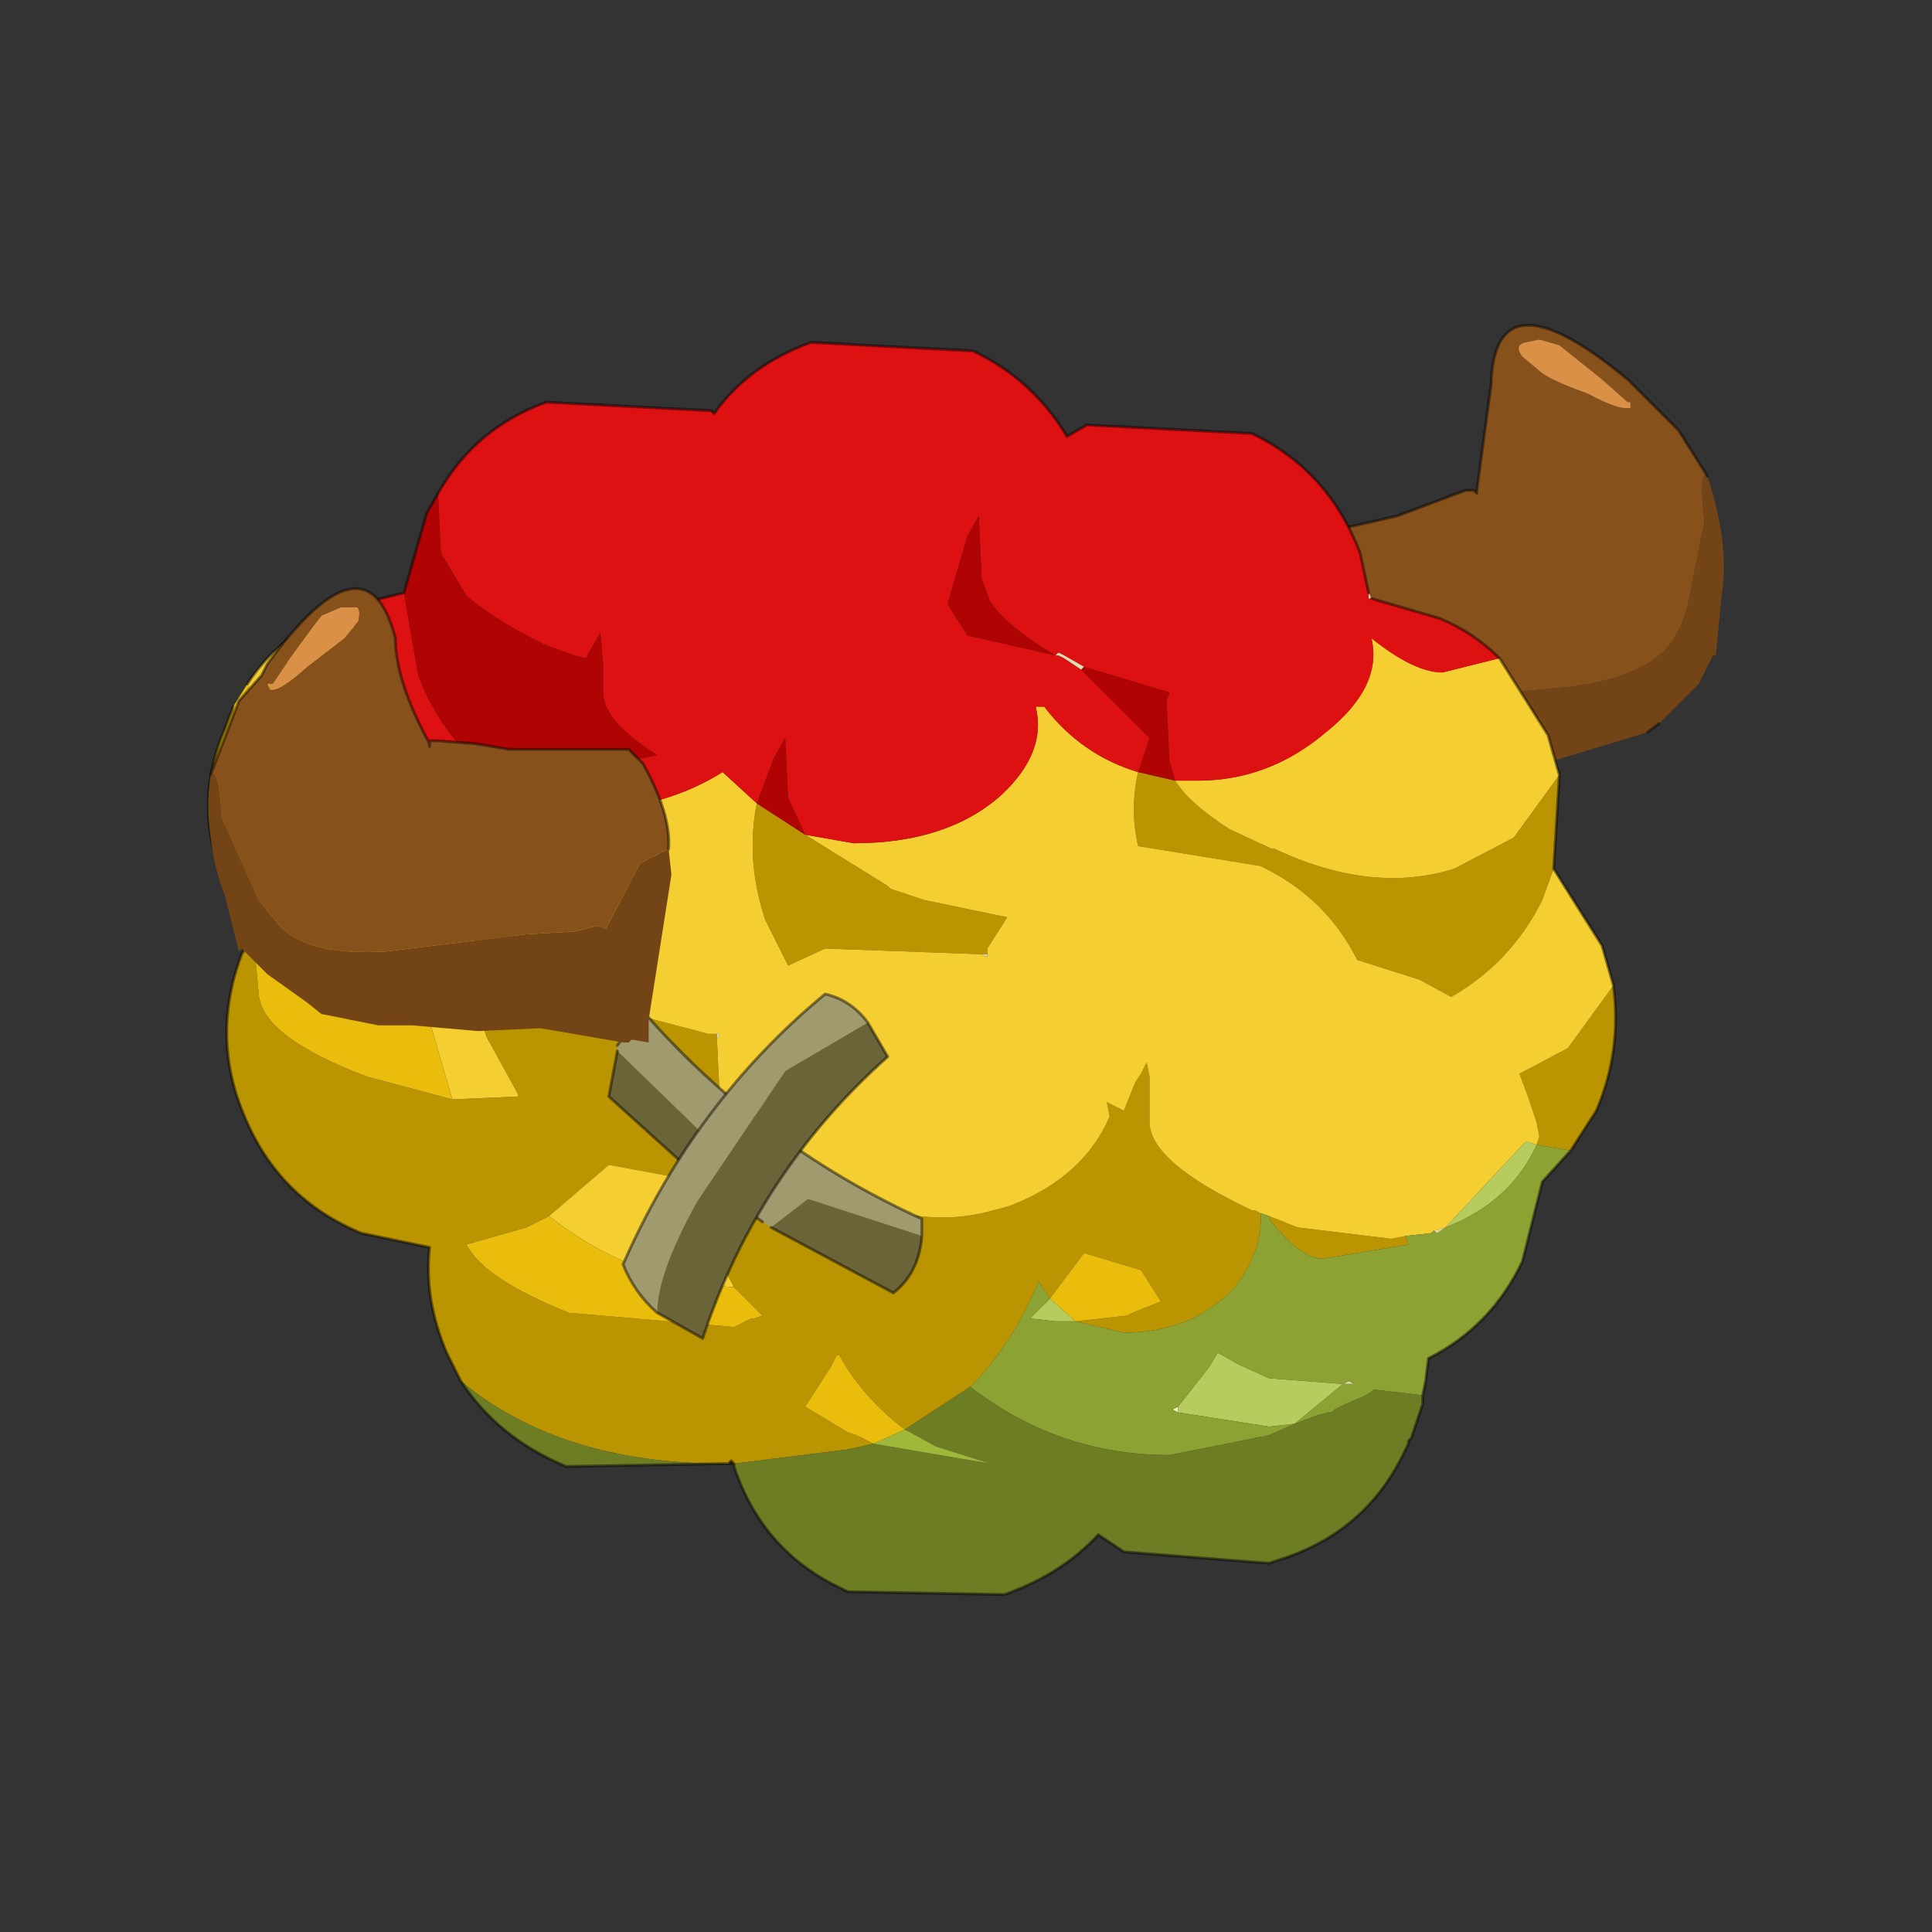 <?xml version="1.0" encoding="UTF-8" standalone="no"?>
<svg xmlns:xlink="http://www.w3.org/1999/xlink" height="440.0px" width="440.0px" xmlns="http://www.w3.org/2000/svg">
  <rect width="100%" height="100%" fill="#333333" stroke="none"/>
  <g transform="matrix(10.0, 0.0, 0.0, 10.0, 0.0, 0.0)">
    <use height="44.0" transform="matrix(0.909, 0.0, 0.0, 0.909, 2.0, 2.0)" width="44.0" xlink:href="#sprite0"/>
  </g>
  <defs>
    <g id="sprite0" transform="matrix(1.0, 0.0, 0.0, 1.0, 0.0, 0.0)">
      <use height="44.0" transform="matrix(1.0, 0.0, 0.0, 1.0, 0.0, 0.0)" width="44.0" xlink:href="#shape0"/>
      <use height="22.55" transform="matrix(1.426, 0.0, 0.0, 1.426, 3.0, 5.95)" width="26.65" xlink:href="#sprite1"/>
    </g>
    <g id="shape0" transform="matrix(1.0, 0.0, 0.0, 1.0, 0.0, 0.0)">
      <path d="M44.0 44.0 L0.0 44.0 0.0 0.0 44.0 0.0 44.0 44.0" fill="#43adca" fill-opacity="0.0" fill-rule="evenodd" stroke="none"/>
    </g>
    <g id="sprite1" transform="matrix(1.0, 0.0, 0.0, 1.0, 0.0, 0.0)">
      <use height="22.55" transform="matrix(1.0, 0.0, 0.0, 1.0, 0.0, 0.0)" width="26.65" xlink:href="#sprite2"/>
    </g>
    <g id="sprite2" transform="matrix(1.0, 0.0, 0.0, 1.0, 13.45, 23.9)">
      <use height="22.55" transform="matrix(1.0, 0.0, 0.0, 1.0, -13.45, -23.9)" width="26.65" xlink:href="#shape1"/>
    </g>
    <g id="shape1" transform="matrix(1.0, 0.0, 0.0, 1.0, 13.45, 23.9)">
      <path d="M4.95 -18.25 Q4.8 -18.65 5.1 -19.8 L5.25 -20.05 7.45 -20.55 8.65 -21.0 8.8 -21.0 8.85 -20.95 8.85 -21.0 9.1 -22.85 Q9.15 -24.9 11.5 -22.95 L12.4 -22.05 12.9 -21.25 Q12.75 -21.35 12.85 -20.45 L12.55 -18.95 12.45 -18.65 12.4 -18.55 Q12.05 -17.75 10.5 -17.55 L7.85 -17.3 6.95 -17.2 6.55 -17.2 6.4 -17.15 5.55 -18.1 4.95 -18.25 M11.55 -22.45 L11.55 -22.55 11.5 -22.55 11.05 -22.95 10.3 -23.55 9.95 -23.65 9.7 -23.6 Q9.5 -23.55 9.65 -23.35 L9.95 -23.1 Q10.1 -22.95 10.8 -22.7 11.35 -22.4 11.55 -22.45" fill="url(#gradient0)" fill-rule="evenodd" stroke="none"/>
      <path d="M12.9 -21.25 Q13.3 -20.05 13.15 -19.15 L13.05 -18.1 13.0 -18.1 12.75 -17.6 12.1 -16.95 12.05 -16.9 11.85 -16.75 6.4 -15.1 6.0 -15.4 5.05 -17.8 4.95 -18.25 5.55 -18.1 6.4 -17.15 6.55 -17.2 6.95 -17.2 7.85 -17.3 10.5 -17.55 Q12.05 -17.75 12.4 -18.55 L12.45 -18.65 12.55 -18.95 12.85 -20.45 Q12.75 -21.35 12.9 -21.25" fill="url(#gradient1)" fill-rule="evenodd" stroke="none"/>
      <path d="M11.55 -22.45 Q11.35 -22.4 10.8 -22.7 10.1 -22.95 9.95 -23.1 L9.65 -23.35 Q9.5 -23.55 9.7 -23.6 L9.95 -23.65 10.3 -23.55 11.05 -22.95 11.5 -22.55 11.55 -22.55 11.55 -22.45" fill="#da9147" fill-rule="evenodd" stroke="none"/>
      <path d="M4.95 -18.25 Q4.8 -18.65 5.1 -19.8 L5.25 -20.05 7.45 -20.55 8.65 -21.0 8.8 -21.0 8.85 -20.95 8.85 -21.0 9.1 -22.85 Q9.15 -24.9 11.5 -22.95 L12.4 -22.05 12.9 -21.25 M12.05 -16.9 L11.85 -16.75" fill="none" stroke="#000000" stroke-linecap="round" stroke-linejoin="round" stroke-opacity="0.451" stroke-width="0.05"/>
      <path d="M11.25 -12.3 Q11.4 -11.15 10.95 -10.1 L10.5 -9.4 9.9 -9.5 9.95 -9.65 9.9 -9.9 9.75 -10.35 9.6 -10.75 10.45 -11.2 11.25 -12.3 M-9.0 -5.35 L-9.25 -5.85 Q-9.65 -6.8 -9.55 -7.7 L-10.75 -7.95 Q-12.2 -8.55 -12.8 -10.0 -13.4 -11.4 -12.85 -12.85 L-12.65 -13.2 -13.1 -14.0 Q-13.75 -15.4 -13.15 -16.8 L-13.0 -17.2 -12.85 -16.15 Q-12.8 -15.45 -11.3 -14.8 L-11.25 -14.7 -11.3 -14.65 Q-12.2 -14.15 -12.65 -13.2 L-12.55 -12.15 Q-12.5 -11.4 -10.65 -10.7 L-9.15 -10.3 -8.0 -10.35 -8.0 -10.4 -8.55 -11.4 Q-9.05 -12.85 -8.4 -14.25 L-8.2 -14.55 -8.15 -13.5 Q-8.15 -12.8 -6.35 -11.95 L-5.9 -11.8 -5.6 -11.7 -4.65 -11.45 -4.5 -11.45 -4.5 -11.35 -4.45 -10.3 Q-4.45 -9.75 -3.55 -9.2 L-2.7 -8.75 -2.6 -8.7 -2.15 -8.55 -1.5 -8.35 Q-0.5 -8.1 0.35 -8.35 L0.55 -8.4 0.7 -8.45 Q1.95 -8.95 2.4 -10.0 L2.35 -10.25 2.65 -10.1 2.85 -10.6 2.95 -10.75 3.05 -10.95 3.1 -10.7 3.1 -10.0 3.1 -9.9 Q3.1 -9.2 4.9 -8.35 L4.95 -8.35 5.05 -8.3 Q5.1 -7.65 4.6 -7.0 3.85 -6.2 2.65 -6.2 L1.8 -6.4 2.7 -6.5 2.8 -6.55 3.3 -6.75 2.95 -7.3 1.95 -7.6 1.35 -6.8 1.15 -7.1 Q0.7 -6.0 -0.05 -5.25 L-1.2 -4.5 Q-1.8 -4.95 -2.2 -5.55 L-2.35 -5.8 -2.4 -5.8 -2.5 -5.6 -2.95 -4.9 -2.2 -4.45 -2.05 -4.4 -1.75 -4.25 -2.2 -4.15 -4.2 -3.9 -4.25 -3.95 -4.3 -3.9 -4.4 -3.9 Q-7.25 -3.9 -9.0 -5.35 M10.3 -16.0 L10.2 -14.35 10.0 -13.8 Q9.45 -12.7 8.4 -12.1 L7.85 -12.4 6.75 -12.75 Q6.2 -13.85 5.05 -14.4 L2.9 -14.75 Q2.75 -15.4 2.9 -16.05 L3.55 -15.9 Q3.8 -15.5 4.5 -15.05 L5.25 -14.7 5.3 -14.7 Q7.0 -13.9 8.45 -14.35 L9.5 -14.9 10.3 -16.0 M-2.95 -14.95 L-1.5 -14.05 -1.45 -14.0 -0.85 -13.8 0.6 -13.5 0.25 -12.95 0.25 -12.85 0.15 -12.85 -2.6 -12.95 -3.25 -12.65 -3.65 -13.45 Q-4.0 -14.5 -3.8 -15.5 L-2.95 -14.95 M7.6 -7.9 L7.65 -7.75 6.15 -7.5 Q5.75 -7.5 5.2 -8.2 L5.2 -8.25 5.7 -8.05 7.35 -7.85 7.6 -7.9 M-4.2 -7.0 L-4.85 -8.2 -5.05 -8.9 -6.4 -9.15 -7.45 -8.25 -7.85 -8.05 -8.9 -7.75 Q-8.6 -7.15 -7.1 -6.55 L-4.2 -6.3 -3.9 -6.45 -3.85 -6.45 -3.7 -6.5 -4.2 -7.0" fill="#ba9501" fill-rule="evenodd" stroke="none"/>
      <path d="M10.2 -14.35 L11.05 -13.0 11.25 -12.3 10.45 -11.2 9.6 -10.75 9.75 -10.35 9.9 -9.9 9.95 -9.65 9.9 -9.5 9.75 -9.55 9.7 -9.55 8.3 -8.05 8.15 -8.0 8.1 -8.0 8.05 -7.95 7.6 -7.9 7.35 -7.85 5.7 -8.05 5.2 -8.25 5.05 -8.3 4.95 -8.35 4.9 -8.35 Q3.1 -9.2 3.1 -9.9 L3.1 -10.0 3.1 -10.7 3.05 -10.95 2.95 -10.75 2.85 -10.6 2.65 -10.1 2.35 -10.25 2.4 -10.0 Q1.95 -8.95 0.7 -8.45 L0.55 -8.4 0.35 -8.35 Q-0.5 -8.1 -1.5 -8.35 L-2.15 -8.55 -2.6 -8.7 -2.7 -8.75 -3.55 -9.2 Q-4.45 -9.75 -4.45 -10.3 L-4.5 -11.35 -4.45 -11.45 -4.5 -11.45 -4.65 -11.45 -5.6 -11.7 -5.9 -11.8 -6.35 -11.95 Q-8.15 -12.8 -8.15 -13.5 L-8.2 -14.55 -8.4 -14.25 Q-9.05 -12.85 -8.55 -11.4 L-8.0 -10.4 -8.0 -10.35 -9.15 -10.3 -9.6 -11.85 -9.65 -12.25 -10.25 -12.6 Q-11.15 -13.4 -11.25 -14.6 L-11.3 -14.65 -11.25 -14.7 -11.15 -14.75 -11.3 -14.8 -11.25 -15.35 Q-12.35 -16.35 -12.75 -17.6 -12.2 -18.45 -11.15 -18.9 L-11.0 -18.95 Q-10.05 -16.1 -7.85 -15.5 L-6.7 -15.4 Q-5.45 -15.4 -4.4 -16.05 L-3.8 -15.5 Q-4.0 -14.5 -3.65 -13.45 L-3.25 -12.65 -2.6 -12.95 0.15 -12.85 0.25 -12.8 0.25 -12.85 0.25 -12.95 0.6 -13.5 -0.85 -13.8 -1.45 -14.0 -1.5 -14.05 -2.95 -14.95 -2.1 -14.8 Q-0.45 -14.8 0.5 -15.65 1.3 -16.4 1.1 -17.2 L1.25 -17.2 Q1.9 -16.35 2.9 -16.05 2.75 -15.4 2.9 -14.75 L5.05 -14.4 Q6.2 -13.85 6.75 -12.75 L7.85 -12.4 8.4 -12.1 Q9.45 -12.7 10.0 -13.8 L10.2 -14.35 M9.25 -18.05 L10.1 -16.7 10.3 -16.0 9.5 -14.9 8.45 -14.35 Q7.0 -13.9 5.3 -14.7 L5.25 -14.7 4.5 -15.05 Q3.8 -15.5 3.55 -15.9 L3.95 -15.9 Q5.2 -15.9 6.2 -16.75 7.2 -17.55 7.0 -18.4 7.75 -17.8 8.25 -17.8 L9.25 -18.05 M-7.45 -8.25 L-6.4 -9.15 -5.05 -8.9 -4.85 -8.2 -4.2 -7.0 Q-6.0 -7.1 -7.45 -8.25" fill="#f5ce31" fill-rule="evenodd" stroke="none"/>
      <path d="M-11.0 -18.95 L-10.0 -19.2 -9.75 -17.75 Q-9.2 -16.3 -7.8 -15.6 L-7.5 -15.45 -7.45 -15.45 -6.25 -16.2 -5.55 -16.35 Q-6.5 -16.95 -6.5 -17.45 L-6.5 -17.95 -6.55 -18.5 -6.75 -18.15 -6.8 -18.05 -7.0 -18.1 -7.55 -18.3 Q-8.45 -18.75 -8.9 -19.15 L-9.35 -19.9 -9.4 -20.95 Q-8.75 -22.1 -7.5 -22.55 L-4.6 -22.4 -4.55 -22.35 Q-3.95 -23.2 -2.85 -23.6 L0.0 -23.45 Q1.05 -22.95 1.65 -21.95 L2.0 -22.15 4.9 -22.0 Q6.25 -21.35 6.8 -19.9 L6.95 -19.2 6.95 -19.1 7.0 -19.1 8.2 -18.75 Q8.8 -18.5 9.25 -18.05 L8.25 -17.8 Q7.75 -17.8 7.0 -18.4 7.2 -17.55 6.2 -16.75 5.2 -15.9 3.95 -15.9 L3.55 -15.9 3.45 -16.25 3.4 -17.3 3.45 -17.45 1.95 -17.9 1.6 -18.1 1.5 -18.15 1.45 -18.1 1.5 -18.1 1.6 -18.05 1.9 -17.85 3.1 -16.65 2.9 -16.05 Q1.9 -16.35 1.25 -17.2 L1.1 -17.2 Q1.3 -16.4 0.5 -15.65 -0.45 -14.8 -2.1 -14.8 L-2.95 -14.95 -3.25 -15.6 -3.3 -16.65 -3.5 -16.3 -3.8 -15.5 -4.4 -16.05 Q-5.45 -15.4 -6.7 -15.4 L-7.85 -15.5 Q-10.05 -16.1 -11.0 -18.95 M0.15 -19.45 L0.1 -20.55 -0.1 -20.2 -0.45 -19.0 -0.1 -18.45 1.45 -18.1 Q0.6 -18.6 0.3 -19.05 L0.15 -19.45 M-7.85 -15.5 L-7.8 -15.6 -7.85 -15.5" fill="#dd1111" fill-rule="evenodd" stroke="none"/>
      <path d="M6.95 -19.2 L7.0 -19.1 6.95 -19.1 6.95 -19.2 M0.25 -12.85 L0.25 -12.8 0.15 -12.85 0.25 -12.85 M1.95 -17.9 L1.9 -17.85 1.6 -18.05 1.5 -18.1 1.5 -18.15 1.6 -18.1 1.95 -17.9 M6.5 -5.3 L6.6 -5.35 6.7 -5.3 6.5 -5.3 M-4.5 -11.35 L-4.5 -11.45 -4.45 -11.45 -4.5 -11.35 M-11.25 -14.7 L-11.3 -14.8 -11.15 -14.75 -11.25 -14.7" fill="#e2d9b6" fill-rule="evenodd" stroke="none"/>
      <path d="M-10.0 -19.2 L-9.6 -20.6 -9.4 -20.95 -9.35 -19.9 -8.9 -19.15 Q-8.45 -18.75 -7.55 -18.3 L-7.0 -18.1 -6.8 -18.05 -6.75 -18.15 -6.55 -18.5 -6.5 -17.95 -6.5 -17.45 Q-6.5 -16.95 -5.55 -16.35 L-6.25 -16.2 -7.45 -15.45 -7.5 -15.45 -7.8 -15.6 Q-9.2 -16.3 -9.75 -17.75 L-10.0 -19.2 M0.15 -19.45 L0.3 -19.05 Q0.6 -18.6 1.45 -18.1 L-0.1 -18.45 -0.45 -19.0 -0.1 -20.2 0.1 -20.55 0.15 -19.45 M1.95 -17.9 L3.45 -17.45 3.4 -17.3 3.45 -16.25 3.55 -15.9 2.9 -16.05 3.1 -16.65 1.9 -17.85 1.95 -17.9 M-3.8 -15.5 L-3.5 -16.3 -3.3 -16.65 -3.25 -15.6 -2.95 -14.95 -3.8 -15.5" fill="#b00303" fill-rule="evenodd" stroke="none"/>
      <path d="M1.5 -18.15 L1.5 -18.1 1.45 -18.1 1.5 -18.15 M9.7 -9.55 L9.75 -9.55 9.7 -9.55 M3.6 -4.8 L3.5 -4.85 3.6 -4.9 3.6 -4.8 M-7.85 -15.5 L-7.8 -15.6 -7.85 -15.5" fill="#f1edc9" fill-rule="evenodd" stroke="none"/>
      <path d="M9.75 -9.55 L9.9 -9.5 Q9.45 -8.5 8.3 -8.05 L9.7 -9.55 9.75 -9.55 M1.8 -6.4 L1.45 -6.4 1.0 -6.45 1.35 -6.8 1.8 -6.4 M5.65 -4.6 L5.2 -4.55 3.6 -4.8 3.6 -4.9 4.15 -5.6 4.3 -5.85 4.65 -5.65 5.2 -5.4 6.5 -5.3 5.65 -4.6" fill="#b7cc5e" fill-rule="evenodd" stroke="none"/>
      <path d="M10.5 -9.4 L10.0 -8.85 9.65 -7.45 Q9.1 -6.3 8.0 -5.75 L7.95 -5.35 7.9 -5.1 7.05 -5.2 6.9 -5.1 6.55 -4.95 6.35 -4.85 6.3 -4.8 6.25 -4.8 6.05 -4.75 5.65 -4.6 5.2 -4.4 3.45 -4.05 Q1.5 -4.05 -0.05 -5.25 0.7 -6.0 1.15 -7.1 L1.35 -6.8 1.0 -6.45 1.45 -6.4 1.8 -6.4 2.65 -6.2 Q3.85 -6.2 4.6 -7.0 5.1 -7.65 5.05 -8.3 L5.2 -8.25 5.2 -8.2 Q5.75 -7.5 6.15 -7.5 L7.65 -7.75 7.6 -7.9 8.05 -7.95 8.1 -8.0 8.15 -7.95 8.3 -8.05 Q9.45 -8.5 9.9 -9.5 L10.5 -9.4 M3.6 -4.8 L5.2 -4.55 5.65 -4.6 6.5 -5.3 5.2 -5.4 4.65 -5.65 4.3 -5.85 4.15 -5.6 3.6 -4.9 3.5 -4.85 3.6 -4.8 M6.5 -5.3 L6.7 -5.3 6.6 -5.35 6.5 -5.3" fill="#8ca233" fill-rule="evenodd" stroke="none"/>
      <path d="M8.3 -8.05 L8.15 -7.95 8.1 -8.0 8.15 -8.0 8.3 -8.05" fill="#e4dca8" fill-rule="evenodd" stroke="none"/>
      <path d="M-13.0 -17.2 L-12.75 -17.6 Q-12.35 -16.35 -11.25 -15.35 L-11.3 -14.8 Q-12.8 -15.45 -12.85 -16.15 L-13.0 -17.2 M-9.15 -10.3 L-10.65 -10.7 Q-12.5 -11.4 -12.55 -12.15 L-12.65 -13.2 Q-12.2 -14.15 -11.3 -14.65 L-11.25 -14.6 Q-11.15 -13.4 -10.25 -12.6 L-9.65 -12.25 -9.6 -11.85 -9.15 -10.3 M1.35 -6.8 L1.95 -7.6 2.95 -7.3 3.3 -6.75 2.8 -6.55 2.7 -6.5 1.8 -6.4 1.35 -6.8 M-4.2 -7.0 L-3.7 -6.5 -3.85 -6.45 -3.9 -6.45 -4.2 -6.3 -7.1 -6.55 Q-8.6 -7.15 -8.9 -7.75 L-7.85 -8.05 -7.45 -8.25 Q-6.0 -7.1 -4.2 -7.0 M-1.75 -4.25 L-2.05 -4.4 -2.2 -4.45 -2.95 -4.9 -2.5 -5.6 -2.4 -5.8 -2.35 -5.8 -2.2 -5.55 Q-1.8 -4.95 -1.2 -4.5 L-1.75 -4.25" fill="#eabd0d" fill-rule="evenodd" stroke="none"/>
      <path d="M7.9 -5.1 L7.9 -4.95 7.7 -4.35 7.65 -4.3 7.65 -4.25 7.6 -4.15 Q6.95 -2.75 5.5 -2.25 L5.2 -2.15 2.65 -2.35 2.2 -2.65 Q1.55 -1.95 0.55 -1.6 L-2.2 -1.65 -2.3 -1.7 Q-3.7 -2.35 -4.2 -3.85 L-4.2 -3.9 -2.2 -4.15 -1.75 -4.25 0.3 -3.9 -0.65 -4.2 -1.2 -4.5 -0.05 -5.25 Q1.5 -4.05 3.45 -4.05 L5.2 -4.4 5.65 -4.6 6.05 -4.75 6.25 -4.8 6.3 -4.8 6.35 -4.85 6.55 -4.95 6.9 -5.1 7.05 -5.2 7.9 -5.1 M-4.35 -3.9 L-7.15 -3.85 Q-8.35 -4.35 -9.0 -5.35 -7.25 -3.9 -4.4 -3.9 L-4.35 -3.9" fill="#6c7d24" fill-rule="evenodd" stroke="none"/>
      <path d="M-8.0 -10.4 L-8.0 -10.35 -8.0 -10.4" fill="#ffffff" fill-rule="evenodd" stroke="none"/>
      <path d="M-1.75 -4.25 L-1.2 -4.5 -0.65 -4.2 0.3 -3.9 -1.75 -4.25" fill="#9fb839" fill-rule="evenodd" stroke="none"/>
      <path d="M-4.3 -3.9 L-4.35 -3.9 -4.4 -3.9 -4.3 -3.9" fill="#bcb35d" fill-rule="evenodd" stroke="none"/>
      <path d="M10.2 -14.35 L11.05 -13.0 11.25 -12.3 Q11.4 -11.15 10.95 -10.1 L10.5 -9.4 10.0 -8.85 9.65 -7.45 Q9.1 -6.3 8.0 -5.75 L7.95 -5.35 7.9 -5.1 7.9 -4.95 7.7 -4.35 7.65 -4.3 7.65 -4.25 7.6 -4.15 Q6.95 -2.75 5.5 -2.25 L5.2 -2.15 2.65 -2.35 2.2 -2.65 Q1.55 -1.95 0.55 -1.6 L-2.2 -1.65 -2.3 -1.7 Q-3.7 -2.35 -4.2 -3.85 L-4.2 -3.9 -4.35 -3.9 -7.15 -3.85 Q-8.35 -4.35 -9.0 -5.35 L-9.25 -5.85 Q-9.65 -6.8 -9.55 -7.7 L-10.75 -7.95 Q-12.2 -8.55 -12.8 -10.0 -13.4 -11.4 -12.85 -12.85 L-12.65 -13.2 -13.1 -14.0 Q-13.75 -15.4 -13.15 -16.8 L-13.0 -17.2 M-12.75 -17.6 Q-12.2 -18.45 -11.15 -18.9 L-11.0 -18.95 -10.0 -19.2 -9.6 -20.6 -9.4 -20.95 Q-8.75 -22.1 -7.5 -22.55 L-4.6 -22.4 -4.55 -22.35 Q-3.95 -23.2 -2.85 -23.6 L0.0 -23.45 Q1.05 -22.95 1.65 -21.95 L2.0 -22.15 4.9 -22.0 Q6.25 -21.35 6.8 -19.9 L6.95 -19.2 M7.0 -19.1 L8.2 -18.75 Q8.8 -18.5 9.25 -18.05 L10.1 -16.7 10.3 -16.0 10.2 -14.35 M-4.35 -3.9 L-4.3 -3.9 -4.25 -3.95 -4.2 -3.9 M-4.4 -3.9 L-4.35 -3.9" fill="none" stroke="#000000" stroke-linecap="round" stroke-linejoin="round" stroke-opacity="0.451" stroke-width="0.05"/>
      <path d="M-3.55 -8.05 L-2.9 -8.55 -0.9 -7.9 -0.9 -8.2 Q-3.75 -9.5 -5.8 -11.85 L-6.25 -11.25 -6.25 -11.15 -4.55 -9.5 -4.85 -8.95 -4.8 -8.9 -3.7 -8.15 -3.55 -8.05" fill="#a19a6f" fill-rule="evenodd" stroke="none"/>
      <path d="M-0.9 -7.9 L-2.9 -8.55 -3.55 -8.05 -1.4 -6.9 Q-0.95 -7.25 -0.9 -7.9 M-4.85 -8.95 L-4.55 -9.5 -6.25 -11.15 -6.4 -10.35 -4.85 -8.95" fill="#6b6439" fill-rule="evenodd" stroke="none"/>
      <path d="M-3.7 -8.15 L-4.8 -8.9 M-6.25 -11.25 L-5.8 -11.85 Q-3.75 -9.5 -0.9 -8.2 L-0.9 -7.9 Q-0.95 -7.25 -1.4 -6.9 L-3.55 -8.05 M-6.25 -11.15 L-6.4 -10.35 -4.85 -8.95" fill="none" stroke="#000000" stroke-linecap="round" stroke-linejoin="round" stroke-opacity="0.451" stroke-width="0.05"/>
      <path d="M-5.55 -6.55 Q-5.55 -7.25 -4.85 -8.5 L-3.3 -10.8 -1.85 -11.65 Q-2.15 -12.05 -2.6 -12.15 -4.9 -10.25 -6.15 -7.4 -5.95 -6.9 -5.55 -6.55" fill="#a19a6f" fill-rule="evenodd" stroke="none"/>
      <path d="M-5.55 -6.55 L-4.75 -6.1 Q-3.8 -9.0 -1.5 -11.05 L-1.85 -11.65 -3.3 -10.8 -4.85 -8.5 Q-5.55 -7.25 -5.55 -6.55" fill="#6b6439" fill-rule="evenodd" stroke="none"/>
      <path d="M-1.85 -11.65 L-1.5 -11.05 Q-3.8 -9.0 -4.75 -6.1 L-5.55 -6.55 M-1.85 -11.65 Q-2.15 -12.05 -2.6 -12.15 -4.9 -10.25 -6.15 -7.4 -5.95 -6.9 -5.55 -6.55" fill="none" stroke="#000000" stroke-linecap="round" stroke-linejoin="round" stroke-opacity="0.451" stroke-width="0.05"/>
      <path d="M-12.0 -18.05 L-11.45 -18.8 -11.1 -18.95 -10.85 -18.95 Q-10.75 -18.95 -10.8 -18.7 L-11.05 -18.4 -11.7 -17.9 Q-12.2 -17.45 -12.35 -17.5 L-12.4 -17.6 -12.3 -17.6 -12.0 -18.05" fill="#da9147" fill-rule="evenodd" stroke="none"/>
      <path d="M-13.4 -16.0 L-13.05 -16.9 -12.9 -17.3 -12.5 -17.75 -12.4 -17.95 Q-10.65 -20.35 -10.15 -18.4 -10.15 -17.65 -9.55 -16.55 L-9.55 -16.5 -9.55 -16.6 -9.4 -16.6 -8.75 -16.55 -8.15 -16.45 -6.75 -16.45 -6.7 -16.45 -6.55 -16.45 -6.05 -16.45 -6.0 -16.4 -5.8 -16.2 Q-5.3 -15.3 -5.35 -14.7 L-5.85 -14.45 -6.45 -13.3 -6.6 -13.35 -7.0 -13.25 -7.85 -13.2 -10.3 -12.9 Q-11.85 -12.8 -12.3 -13.5 L-12.35 -13.55 -12.55 -13.8 -13.2 -15.25 Q-13.25 -16.15 -13.4 -16.0 M-12.0 -18.05 L-12.3 -17.6 -12.4 -17.6 -12.35 -17.5 Q-12.2 -17.45 -11.7 -17.9 L-11.05 -18.4 -10.8 -18.7 Q-10.75 -18.95 -10.85 -18.95 L-11.1 -18.95 -11.45 -18.8 -12.0 -18.05" fill="url(#gradient2)" fill-rule="evenodd" stroke="none"/>
      <path d="M-13.4 -16.0 Q-13.25 -16.15 -13.2 -15.25 L-12.55 -13.8 -12.35 -13.55 -12.3 -13.5 Q-11.85 -12.8 -10.3 -12.9 L-7.85 -13.2 -7.0 -13.25 -6.6 -13.35 -6.45 -13.3 -5.85 -14.45 -5.35 -14.7 -5.3 -14.25 -5.7 -11.7 -5.7 -11.3 -6.0 -11.35 -6.05 -11.3 -6.15 -11.3 -7.6 -11.55 -8.7 -11.5 -9.85 -11.6 -10.35 -11.6 -10.45 -11.6 -11.45 -11.8 -11.7 -12.0 -12.4 -12.5 -12.85 -12.95 -12.9 -12.9 -13.15 -13.9 Q-13.5 -14.75 -13.4 -16.0" fill="url(#gradient3)" fill-rule="evenodd" stroke="none"/>
      <path d="M-5.35 -14.7 Q-5.3 -15.3 -5.8 -16.2 L-6.0 -16.4 -6.05 -16.45 -6.55 -16.45 -6.7 -16.45 -6.75 -16.45 -8.15 -16.45 -8.75 -16.55 -9.4 -16.6 -9.55 -16.6 -9.55 -16.5 -9.55 -16.55 Q-10.15 -17.65 -10.15 -18.4 -10.65 -20.35 -12.4 -17.95 L-12.5 -17.75 -12.9 -17.3 -13.05 -16.9 -13.4 -16.0" fill="none" stroke="#000000" stroke-linecap="round" stroke-linejoin="round" stroke-opacity="0.451" stroke-width="0.05"/>
    </g>
    <radialGradient cx="0" cy="0" gradientTransform="matrix(0.006, -0.002, 0.002, 0.005, -10.65, -16.6)" gradientUnits="userSpaceOnUse" id="gradient0" r="819.2" spreadMethod="pad">
      <stop offset="0.0" stop-color="#b67023"/>
      <stop offset="1.0" stop-color="#87511b"/>
    </radialGradient>
    <linearGradient gradientTransform="matrix(-0.003, -4.0E-4, 4.0E-4, -0.002, -12.0, -12.8)" gradientUnits="userSpaceOnUse" id="gradient1" spreadMethod="pad" x1="-819.2" x2="819.2">
      <stop offset="0.0" stop-color="#734415"/>
      <stop offset="1.0" stop-color="#a66620"/>
    </linearGradient>
    <radialGradient cx="0" cy="0" gradientTransform="matrix(-0.006, -8.0E-4, -6.0E-4, 0.005, 9.5, -16.2)" gradientUnits="userSpaceOnUse" id="gradient2" r="819.2" spreadMethod="pad">
      <stop offset="0.0" stop-color="#b67023"/>
      <stop offset="1.0" stop-color="#87511b"/>
    </radialGradient>
    <linearGradient gradientTransform="matrix(0.003, -0.001, -8.0E-4, -0.002, 11.55, -12.8)" gradientUnits="userSpaceOnUse" id="gradient3" spreadMethod="pad" x1="-819.2" x2="819.2">
      <stop offset="0.0" stop-color="#734415"/>
      <stop offset="1.0" stop-color="#a66620"/>
    </linearGradient>
  </defs>
</svg>
